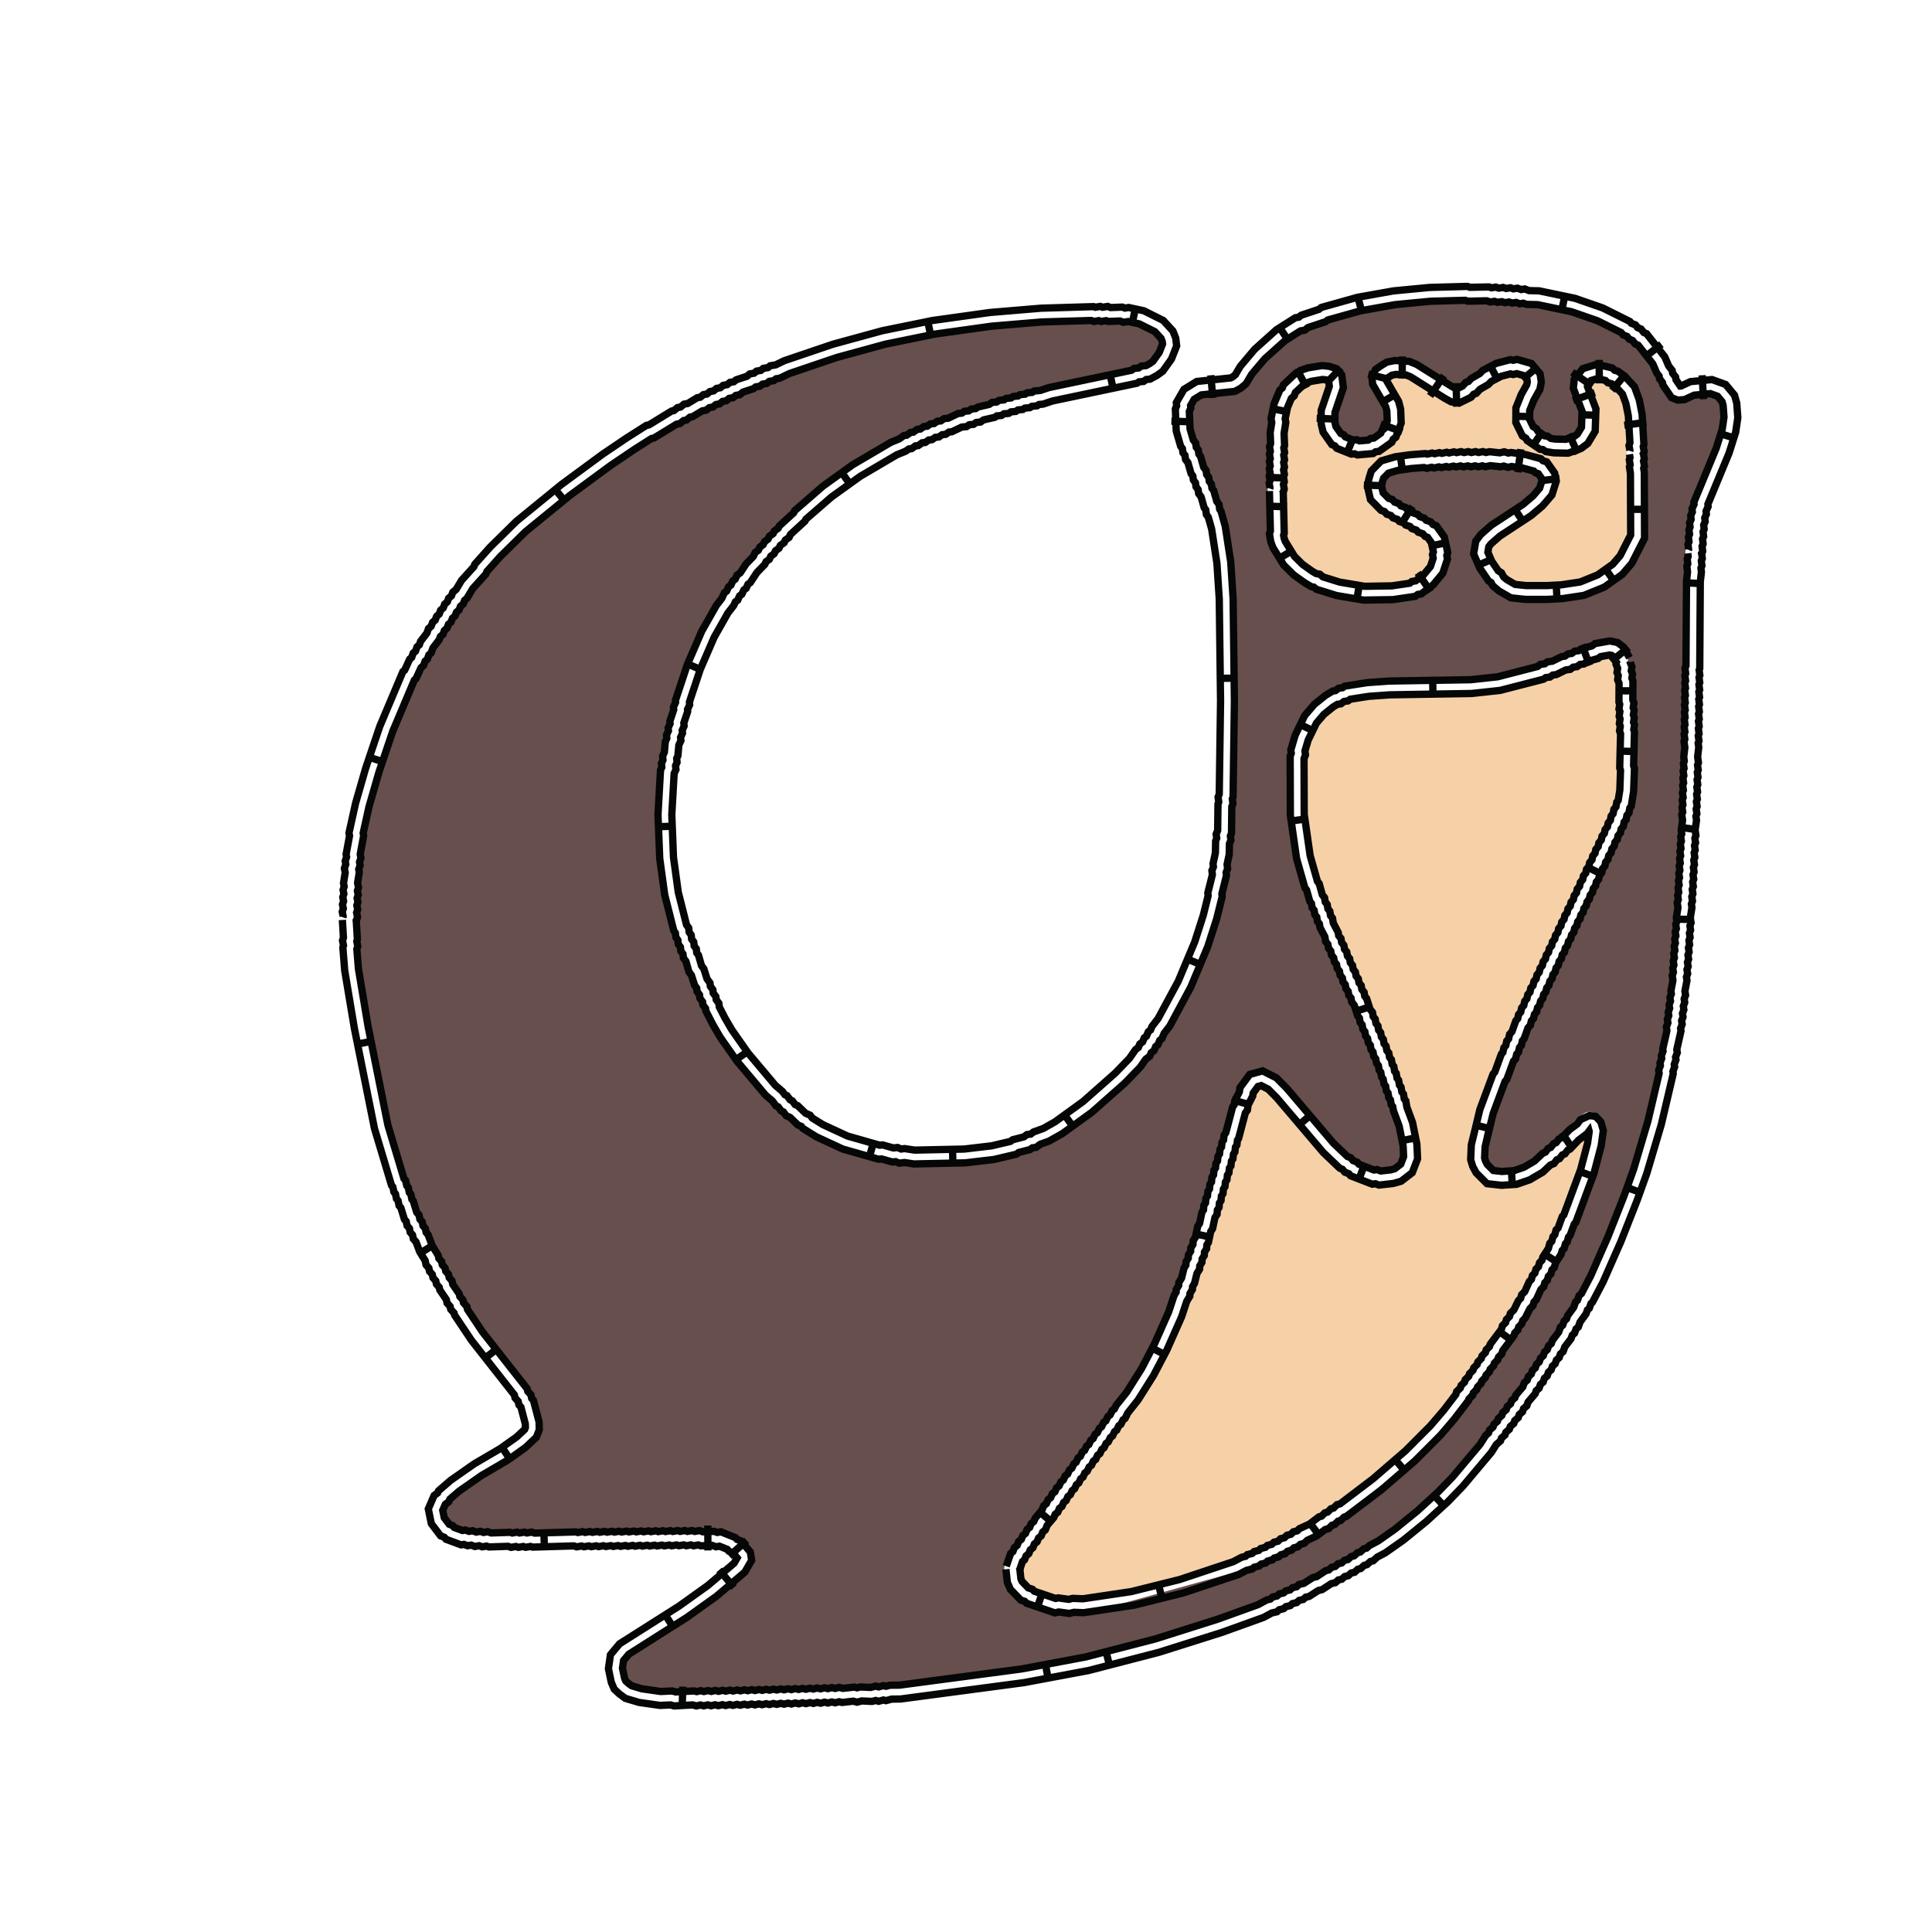 <?xml version="1.0" encoding="UTF-8" standalone="no"?>
<!-- Created with Inkscape (http://www.inkscape.org/) -->

<svg
   width="70mm"
   height="70mm"
   viewBox="0 0 70 70"
   version="1.1"
   id="svg1"
   xml:space="preserve"
   inkscape:export-filename="Otter.png"
   inkscape:export-xdpi="500"
   inkscape:export-ydpi="500"
   inkscape:version="1.3.2 (091e20e, 2023-11-25)"
   sodipodi:docname="Otter.svg"
   xmlns:inkscape="http://www.inkscape.org/namespaces/inkscape"
   xmlns:sodipodi="http://sodipodi.sourceforge.net/DTD/sodipodi-0.dtd"
   xmlns="http://www.w3.org/2000/svg"
   xmlns:svg="http://www.w3.org/2000/svg"
   xmlns:inkstitch="http://inkstitch.org/namespace"><sodipodi:namedview
     id="namedview1"
     pagecolor="#ffffff"
     bordercolor="#000000"
     borderopacity="0.25"
     inkscape:showpageshadow="2"
     inkscape:pageopacity="0.0"
     inkscape:pagecheckerboard="0"
     inkscape:deskcolor="#d1d1d1"
     inkscape:document-units="mm"
     inkscape:zoom="2.8284271"
     inkscape:cx="105.00536"
     inkscape:cy="156.9777"
     inkscape:window-width="1920"
     inkscape:window-height="955"
     inkscape:window-x="0"
     inkscape:window-y="25"
     inkscape:window-maximized="0"
     inkscape:current-layer="layer2" /><defs
     id="defs1" /><g
     inkscape:groupmode="layer"
     id="layer2"
     inkscape:label="Layer 1"><g
       id="g176"><g
         id="g607"
         style="display:inline;fill:#f6d1a8"><path
           style="fill:#f6d1a8;fill-rule:evenodd"
           d="m 48.666,21.087 c -1.08,-0.239 -1.708,-0.653 -2.089,-1.377 l -0.12,-0.229 9.42e-4,-2.057 c 0.001,-2.214 0.034,-2.601 0.252,-2.972 0.221,-0.376 0.476,-0.574 0.859,-0.668 0.549,-0.136 0.63,0.005 0.353,0.617 -0.353,0.78 -0.13,1.54 0.555,1.887 0.817,0.414 1.772,0.116 2.126,-0.664 0.205,-0.45 0.078,-1.149 -0.296,-1.64 l -0.18,-0.236 0.12,-0.097 c 0.097,-0.079 0.181,-0.094 0.431,-0.078 0.293,0.019 0.349,0.045 0.976,0.462 0.723,0.481 0.849,0.544 1.093,0.544 0.196,-2.3e-4 0.391,-0.115 0.833,-0.49 0.455,-0.386 0.815,-0.548 1.218,-0.55 0.173,-7.87e-4 0.34,0.024 0.371,0.055 0.112,0.112 0.067,0.351 -0.12,0.632 -0.301,0.454 -0.333,0.992 -0.081,1.398 0.303,0.491 0.869,0.784 1.51,0.782 0.473,-0.001 0.72,-0.1 0.983,-0.391 0.251,-0.278 0.315,-0.5 0.288,-1.002 -0.017,-0.331 -0.05,-0.466 -0.158,-0.66 -0.163,-0.292 -0.177,-0.511 -0.038,-0.585 0.388,-0.208 1.079,0.219 1.25,0.773 0.088,0.283 0.166,2.065 0.172,3.913 l 0.003,0.903 -0.206,0.41 c -0.12,0.239 -0.302,0.503 -0.437,0.635 -0.256,0.249 -0.795,0.529 -1.262,0.657 -0.33,0.09 -1.859,0.164 -2.172,0.106 -0.378,-0.071 -1.054,-0.866 -1.054,-1.24 0,-0.235 0.235,-0.452 0.89,-0.823 0.9,-0.509 1.485,-1.099 1.536,-1.549 0.087,-0.772 -0.369,-1.087 -1.737,-1.202 -0.709,-0.059 -3.086,0.011 -3.824,0.114 -0.832,0.116 -1.102,0.324 -1.237,0.953 -0.13,0.606 0.13,0.913 1.275,1.51 0.425,0.221 0.824,0.451 0.888,0.509 0.167,0.155 0.26,0.606 0.177,0.859 -0.086,0.261 -0.431,0.627 -0.711,0.753 -0.339,0.153 -1.817,0.176 -2.438,0.039 z"
           id="path609"
           inkstitch:angle="90"
           inkstitch:ties="3"
           inkstitch:lock_start="simple"
           inkstitch:lock_end="simple" /><path
           style="fill:#f6d1a8;fill-rule:evenodd"
           d="m 38.212,57.809 c -0.631,-0.092 -1.171,-0.403 -1.282,-0.74 -0.094,-0.284 0.01,-0.541 0.48,-1.192 1.631,-2.26 3.261,-4.509 3.531,-4.873 0.656,-0.884 1.331,-2.145 1.854,-3.467 0.387,-0.976 0.964,-2.664 1.198,-3.503 0.527,-1.89 1.137,-4.001 1.207,-4.178 0.129,-0.328 0.31,-0.587 0.41,-0.587 0.161,0 0.49,0.334 1.196,1.213 1.509,1.879 2.284,2.438 3.312,2.384 0.521,-0.027 0.815,-0.181 1.024,-0.537 0.127,-0.216 0.141,-0.285 0.137,-0.697 -0.004,-0.551 -0.059,-0.761 -0.585,-2.257 -0.596,-1.695 -0.764,-2.134 -1.139,-2.975 -1.703,-3.822 -2.164,-5.117 -2.318,-6.502 -0.099,-0.892 -0.087,-2.47 0.021,-2.87 0.269,-0.996 0.825,-1.542 1.788,-1.756 0.265,-0.059 0.884,-0.091 2.438,-0.126 1.146,-0.026 2.254,-0.07 2.464,-0.099 0.873,-0.12 2.148,-0.51 3.2,-0.98 0.555,-0.248 0.739,-0.307 0.964,-0.311 l 0.279,-0.004 0.067,0.203 c 0.129,0.389 0.214,4.007 0.111,4.72 -0.062,0.426 -0.247,0.86 -1.37,3.206 -0.468,0.978 -0.913,1.927 -0.989,2.108 -0.076,0.181 -0.419,0.913 -0.762,1.625 -0.784,1.626 -1.579,3.492 -1.937,4.543 -0.312,0.917 -0.408,1.742 -0.243,2.089 0.1,0.212 0.479,0.567 0.65,0.61 0.07,0.018 0.353,0.024 0.629,0.014 0.453,-0.016 0.533,-0.034 0.826,-0.188 0.441,-0.231 0.807,-0.521 1.497,-1.185 0.558,-0.537 0.584,-0.555 0.584,-0.409 0,0.182 -0.208,1.001 -0.39,1.535 -0.288,0.846 -1.082,2.654 -1.358,3.092 -0.076,0.12 -0.31,0.529 -0.52,0.908 -0.558,1.007 -2.187,3.405 -3.011,4.432 -1.474,1.838 -4.296,3.964 -6.706,5.055 -1.949,0.882 -4.276,1.518 -6.227,1.702 -0.613,0.058 -0.64,0.058 -1.031,8.66e-4 z"
           id="path608"
           inkstitch:angle="90"
           inkstitch:ties="3"
           inkstitch:lock_start="simple"
           inkstitch:lock_end="simple" /></g><g
         id="g2410"
         style="display:inline;fill:#664f4c"><path
           style="display:inline;fill:#664f4c;fill-rule:evenodd"
           d="m 23.389,61.143 c -0.43,-0.083 -0.683,-0.195 -0.776,-0.344 -0.038,-0.06 -0.08,-0.238 -0.094,-0.394 -0.032,-0.365 0.04,-0.46 0.633,-0.831 1.622,-1.017 2.06,-1.301 2.424,-1.575 1.565,-1.178 1.804,-1.496 1.479,-1.974 -0.137,-0.202 -0.503,-0.453 -0.816,-0.559 -0.245,-0.083 -1.854,-0.09 -6.071,-0.027 -3.048,0.046 -3.44,0.024 -3.83,-0.217 -0.175,-0.108 -0.336,-0.371 -0.336,-0.55 0,-0.157 0.206,-0.421 0.535,-0.687 0.295,-0.238 1.323,-0.894 1.968,-1.256 0.174,-0.098 0.458,-0.317 0.63,-0.486 0.27,-0.266 0.318,-0.341 0.35,-0.552 0.047,-0.312 -0.035,-0.678 -0.252,-1.126 -0.175,-0.361 -0.215,-0.416 -0.949,-1.298 -0.502,-0.604 -1.132,-1.489 -1.533,-2.153 -0.498,-0.826 -1.298,-2.369 -1.63,-3.147 -0.39,-0.912 -0.891,-2.424 -1.127,-3.404 -0.163,-0.673 -0.804,-3.988 -0.965,-4.983 -0.225,-1.395 -0.179,-3.741 0.106,-5.431 0.193,-1.146 0.952,-3.573 1.468,-4.699 0.16,-0.349 0.322,-0.719 0.359,-0.821 0.098,-0.27 1.551,-2.542 2.057,-3.217 0.574,-0.765 1.392,-1.676 1.96,-2.181 0.546,-0.485 2.503,-1.987 3.297,-2.531 1.719,-1.177 3.356,-2.033 5.552,-2.905 2.811,-1.116 5.494,-1.768 8.367,-2.033 1.847,-0.171 3.879,-0.227 4.636,-0.129 0.626,0.081 1.232,0.464 1.231,0.776 -6.47e-4,0.153 -0.278,0.626 -0.422,0.721 -0.235,0.154 -0.752,0.292 -2.092,0.56 -3.928,0.784 -6.638,1.762 -8.748,3.157 -1.735,1.147 -3.45,2.904 -4.753,4.87 -0.645,0.973 -1.018,1.783 -1.473,3.2 -0.932,2.9 -1.022,5.864 -0.26,8.534 0.169,0.592 0.969,2.584 1.326,3.302 0.509,1.024 1.2,1.963 2.198,2.99 0.691,0.711 1.252,1.146 1.924,1.494 0.574,0.297 0.92,0.42 1.747,0.622 0.887,0.217 1.521,0.271 2.732,0.236 1.88,-0.055 3.201,-0.432 4.466,-1.274 0.916,-0.61 2.337,-1.919 2.908,-2.677 1.254,-1.667 2.318,-4.112 2.678,-6.155 0.248,-1.404 0.306,-2.377 0.343,-5.701 0.032,-2.899 -0.026,-5.194 -0.159,-6.325 -0.108,-0.912 -0.257,-1.406 -0.902,-2.996 -0.521,-1.285 -0.566,-1.433 -0.569,-1.889 -0.005,-0.673 0.224,-0.846 1.193,-0.902 0.698,-0.04 0.703,-0.043 1.05,-0.581 0.248,-0.385 0.801,-0.962 1.237,-1.29 0.339,-0.255 0.746,-0.445 1.552,-0.723 1.5,-0.517 2.876,-0.712 5.019,-0.711 2.626,0.001 4.365,0.373 5.677,1.214 0.669,0.429 0.981,0.812 1.338,1.643 0.211,0.492 0.443,0.75 0.676,0.749 0.076,-2.73e-4 0.26,-0.057 0.41,-0.127 0.34,-0.158 0.724,-0.169 0.958,-0.027 0.439,0.268 0.322,1.213 -0.317,2.575 -0.731,1.556 -0.76,1.806 -0.81,6.901 -0.047,4.84 -0.115,6.541 -0.46,11.506 -0.075,1.077 -0.241,2.267 -0.482,3.44 -0.191,0.932 -0.712,2.883 -0.986,3.698 -0.342,1.015 -1.16,3.02 -1.531,3.753 -0.569,1.124 -2.163,3.658 -3.003,4.771 -0.689,0.914 -1.501,1.926 -1.964,2.448 -1.291,1.456 -3.012,2.685 -5.443,3.884 -1.376,0.679 -1.759,0.837 -3.226,1.325 -3.6,1.2 -5.429,1.607 -9.227,2.056 -0.835,0.099 -1.735,0.216 -2,0.261 -0.533,0.091 -0.569,0.092 -3.505,0.167 -3.967,0.101 -5.379,0.109 -5.77,0.033 z m 21.442,-4.202 c 0.722,-0.284 2.083,-0.963 2.794,-1.393 1.573,-0.951 3.573,-2.583 4.581,-3.737 0.688,-0.788 2.472,-3.302 3.104,-4.375 0.94,-1.595 1.414,-2.535 1.928,-3.825 0.834,-2.093 0.961,-3.327 0.341,-3.327 -0.152,0 -0.253,0.076 -0.822,0.618 -0.855,0.814 -1.246,1.133 -1.61,1.315 -0.26,0.13 -0.357,0.15 -0.72,0.15 h -0.42 l -0.156,-0.189 c -0.175,-0.212 -0.192,-0.367 -0.103,-0.928 0.123,-0.771 1.029,-3.052 2.09,-5.258 0.309,-0.643 0.705,-1.488 0.88,-1.88 0.175,-0.391 0.631,-1.362 1.013,-2.157 0.758,-1.577 1.201,-2.556 1.299,-2.872 0.152,-0.489 0.097,-4.628 -0.069,-5.251 -0.086,-0.323 -0.296,-0.555 -0.553,-0.613 -0.294,-0.066 -0.665,0.025 -1.35,0.33 -0.826,0.369 -1.948,0.74 -2.742,0.907 -0.567,0.119 -0.731,0.131 -1.829,0.133 -1.608,0.003 -3.045,0.074 -3.542,0.177 -1.125,0.232 -1.869,0.963 -2.196,2.158 -0.074,0.271 -0.09,0.529 -0.088,1.448 0.006,2.534 0.175,3.108 2.461,8.331 0.257,0.587 0.577,1.387 0.712,1.778 0.135,0.391 0.37,1.066 0.523,1.499 0.467,1.325 0.543,1.89 0.288,2.161 -0.271,0.288 -0.85,0.296 -1.412,0.019 -0.448,-0.22 -1.115,-0.869 -1.902,-1.85 -1.028,-1.281 -1.333,-1.549 -1.762,-1.549 -0.426,0 -0.756,0.495 -1.07,1.6 -0.087,0.307 -0.293,1.027 -0.457,1.6 -0.164,0.573 -0.392,1.378 -0.506,1.788 -0.454,1.637 -1.265,3.841 -1.82,4.946 -0.516,1.027 -0.769,1.423 -1.966,3.074 -0.637,0.878 -1.597,2.202 -2.134,2.942 -0.537,0.74 -1.026,1.443 -1.086,1.562 -0.242,0.479 -0.169,1.048 0.181,1.409 0.236,0.242 0.838,0.526 1.31,0.616 0.469,0.09 1.242,0.053 2.313,-0.11 z M 50.872,21.633 c 0.165,-0.028 0.402,-0.098 0.527,-0.157 0.293,-0.138 0.677,-0.524 0.83,-0.835 0.238,-0.483 0.107,-1.3 -0.258,-1.608 -0.075,-0.063 -0.463,-0.285 -0.862,-0.492 -0.888,-0.462 -1.141,-0.667 -1.131,-0.922 0.017,-0.45 0.169,-0.562 0.88,-0.649 0.812,-0.099 2.878,-0.162 3.576,-0.108 1.007,0.077 1.346,0.212 1.346,0.535 0,0.337 -0.449,0.762 -1.372,1.298 -0.81,0.47 -1.186,0.94 -1.085,1.357 0.117,0.486 0.722,1.269 1.163,1.506 0.19,0.102 0.274,0.109 1.27,0.108 1.233,-0.002 1.441,-0.041 2.207,-0.413 0.638,-0.31 0.966,-0.635 1.295,-1.288 l 0.244,-0.483 -0.031,-2.184 c -0.033,-2.334 -0.072,-2.761 -0.294,-3.205 -0.244,-0.489 -0.865,-0.885 -1.387,-0.884 -0.739,4.56e-4 -1.062,0.623 -0.687,1.321 0.119,0.222 0.15,0.342 0.15,0.584 -8.83e-4,0.365 -0.069,0.516 -0.305,0.676 -0.153,0.104 -0.225,0.118 -0.538,0.103 -0.294,-0.014 -0.406,-0.046 -0.609,-0.171 -0.541,-0.335 -0.619,-0.724 -0.263,-1.314 0.173,-0.287 0.215,-0.403 0.212,-0.587 -0.008,-0.461 -0.27,-0.73 -0.774,-0.793 -0.503,-0.063 -1.017,0.118 -1.576,0.555 -0.567,0.443 -0.635,0.491 -0.699,0.491 -0.036,0 -0.29,-0.153 -0.564,-0.341 -0.819,-0.559 -1.078,-0.675 -1.502,-0.675 -0.433,0 -0.76,0.135 -0.906,0.375 -0.153,0.25 -0.124,0.437 0.124,0.8 0.121,0.178 0.25,0.412 0.285,0.52 0.086,0.262 0.044,0.643 -0.092,0.834 -0.248,0.349 -0.873,0.473 -1.312,0.26 -0.475,-0.23 -0.585,-0.655 -0.326,-1.262 0.196,-0.46 0.237,-0.702 0.159,-0.938 -0.071,-0.214 -0.261,-0.364 -0.525,-0.414 -0.28,-0.053 -0.808,0.065 -1.111,0.248 -0.329,0.199 -0.722,0.701 -0.83,1.062 -0.132,0.442 -0.186,1.503 -0.169,3.319 l 0.016,1.725 0.168,0.34 c 0.297,0.604 0.876,1.126 1.547,1.397 0.912,0.368 2.146,0.487 3.209,0.309 z"
           id="path1996"
           sodipodi:nodetypes="ssssssssssssssssssssssssssssssssssssssssssssssscsssscsssssssssssssssssssscsssssssscsssssssssscsssssssssssssssssssccscsssssssssscsscssssssssscsssssssscssssssscssss"
           inkstitch:ties="3" /></g><g
         id="g605"
         style="display:inline;stroke-width:0.5;stroke-dasharray:none"><g
           id="g2416"><path
             id="path1"
             style="fill:none;stroke:#050606;stroke-width:1px"
             transform="scale(0.265, 0.265)"
             d="m 46.811,125.778 0.146,2.433 -0.129,0.381 0.138,0.681 -0.089,0.259 0.254,3.17 1.319,7.887 2.75,13.707 2.331,7.776 0.184,0.216 0.141,0.686 0.213,0.249 0.14,0.686 0.214,0.249 0.139,0.687 0.246,0.286 0.485,1.584 0.249,0.281 0.117,0.586 0.318,0.357 0.11,0.546 0.317,0.357 0.111,0.546 0.367,0.416 0.507,1.348 0.743,1.204 0.119,0.585 0.382,0.427 0.093,0.452 0.381,0.428 0.094,0.452 0.38,0.428 0.096,0.451 0.378,0.429 0.078,0.365 0.893,1.31 0.097,0.469 0.422,0.469 0.08,0.394 0.467,0.517 0.055,0.26 2.308,3.454 5.877,7.477 0.086,0.399 0.43,0.479 0.098,0.471 0.278,0.315 0.6,2.294 0.013,0.483 -0.109,0.282 -1.083,1.012 -2.228,1.588 -3.586,2.101 -3.23,2.261 -1.641,1.421 -0.128,0.291 -0.478,0.356 -0.794,1.826 0.414,2.021 1.27,1.666 0.503,0.193 0.224,0.271 2.077,0.767 0.384,-0.066 0.503,0.187 0.491,-0.088 0.503,0.191 0.579,-0.108 0.42,0.156 0.589,-0.107 0.334,0.121 2.615,-0.087 0.403,0.143 0.669,-0.12 0.33,0.116 0.669,-0.119 0.33,0.115 0.669,-0.118 0.263,0.091 5.66,-0.165 0.384,0.131 0.682,-0.12 0.316,0.109 0.682,-0.12 0.317,0.109 0.682,-0.12 0.317,0.109 0.682,-0.121 0.317,0.109 0.681,-0.121 0.317,0.11 0.681,-0.121 0.317,0.11 0.681,-0.122 0.317,0.11 0.681,-0.122 0.319,0.111 0.68,-0.122 0.32,0.112 0.678,-0.122 0.32,0.112 0.678,-0.122 0.321,0.112 0.678,-0.122 0.321,0.112 0.678,-0.122 0.321,0.112 0.678,-0.122 0.321,0.112 0.657,-0.119 0.34,0.121 0.65,-0.119 0.35,0.126 0.647,-0.12 0.333,0.121 1.549,-0.063 0.544,0.197 0.467,-0.082 1.07,0.429 0.223,0.261 0.512,0.189 0.615,0.723 -0.424,0.727 -3.562,3.031 -3.939,2.819 -8.148,5.166 -1.246,1.496 -0.278,1.909 0.394,1.867 0.401,0.935 0.712,0.657 0.805,0.594 1.852,0.553 2.887,0.413 1.448,-0.066 0.487,0.139 2.526,-0.142 0.511,0.142 0.566,-0.133 0.434,0.121 0.562,-0.134 0.438,0.122 0.558,-0.135 0.441,0.123 0.568,-0.14 0.432,0.12 0.568,-0.141 0.432,0.119 0.564,-0.141 0.435,0.119 0.561,-0.141 0.439,0.119 0.557,-0.141 0.443,0.12 0.553,-0.142 0.442,0.118 0.554,-0.143 0.445,0.119 0.551,-0.144 0.449,0.119 0.547,-0.144 0.453,0.12 0.543,-0.145 0.456,0.12 0.54,-0.145 0.46,0.12 0.536,-0.145 0.464,0.121 0.54,-0.148 0.457,0.119 0.541,-0.148 0.456,0.119 0.543,-0.147 0.454,0.119 0.544,-0.147 0.453,0.119 0.545,-0.147 0.38,0.1 1.546,-0.175 0.52,0.137 0.65,-0.173 1.413,0.069 0.482,-0.131 0.412,0.114 0.651,-0.18 0.345,0.093 0.783,-0.213 1.219,-0.015 16.866,-2.239 8.84,-1.655 9.657,-2.501 8.566,-2.709 5.704,-2.053 1.114,-0.602 0.713,-0.166 0.31,-0.281 0.595,-0.138 0.311,-0.282 0.594,-0.137 0.312,-0.283 0.567,-0.131 0.333,-0.303 0.562,-0.127 0.341,-0.313 0.471,-0.105 1.265,-0.812 0.507,-0.115 1.261,-0.826 0.554,-0.126 0.402,-0.368 0.476,-0.107 0.403,-0.369 0.475,-0.106 0.404,-0.37 0.464,-0.102 0.458,-0.421 0.38,-0.087 0.485,-0.443 0.363,-0.085 0.487,-0.442 0.361,-0.086 0.579,-0.52 1.091,-0.573 2.477,-1.742 3.107,-2.525 2.951,-2.696 2.083,-2.157 3.882,-4.615 0.685,-1.079 0.565,-0.498 0.127,-0.374 0.479,-0.419 0.126,-0.376 0.479,-0.417 0.126,-0.378 0.48,-0.415 0.125,-0.381 0.48,-0.413 0.136,-0.416 0.452,-0.39 0.14,-0.426 0.442,-0.383 0.167,-0.498 0.986,-1.167 0.133,-0.399 0.407,-0.352 0.166,-0.503 0.382,-0.33 0.169,-0.507 0.378,-0.327 0.17,-0.508 0.377,-0.327 0.172,-0.509 0.375,-0.326 0.173,-0.509 0.373,-0.325 0.175,-0.51 0.372,-0.324 0.216,-0.628 0.857,-1.125 0.169,-0.48 0.316,-0.28 0.202,-0.574 0.316,-0.279 0.238,-0.676 0.818,-1.12 0.185,-0.53 0.258,-0.228 0.226,-0.645 0.203,-0.179 1.454,-2.771 2.419,-5.49 2.21,-5.602 1.342,-3.733 1.985,-6.693 1.637,-6.966 -0.048,-0.282 0.239,-0.634 -0.058,-0.347 0.238,-0.633 -0.057,-0.349 0.237,-0.632 -0.066,-0.416 0.574,-2.54 -0.056,-0.347 0.218,-0.574 -0.08,-0.474 0.196,-0.516 -0.079,-0.477 0.194,-0.514 -0.077,-0.478 0.193,-0.512 -0.076,-0.479 0.192,-0.511 -0.088,-0.564 0.28,-1.458 -0.075,-0.469 0.168,-0.442 -0.093,-0.574 0.16,-0.421 -0.093,-0.576 0.159,-0.419 -0.092,-0.577 0.159,-0.418 -0.092,-0.579 0.159,-0.417 -0.091,-0.58 0.158,-0.415 -0.091,-0.582 0.158,-0.414 -0.09,-0.583 0.157,-0.412 -0.106,-0.685 0.223,-1.406 -0.074,-0.487 0.15,-0.394 -0.092,-0.603 0.151,-0.392 -0.093,-0.61 0.15,-0.386 -0.095,-0.621 0.146,-0.376 -0.095,-0.622 0.145,-0.374 -0.094,-0.623 0.145,-0.373 -0.094,-0.625 0.145,-0.371 -0.094,-0.626 0.144,-0.37 -0.093,-0.628 0.144,-0.368 -0.093,-0.629 0.144,-0.367 -0.109,-0.746 0.187,-1.347 -0.08,-0.545 0.133,-0.337 -0.099,-0.67 0.129,-0.327 -0.098,-0.672 0.128,-0.325 -0.097,-0.673 0.128,-0.324 -0.097,-0.675 0.127,-0.322 -0.096,-0.676 0.127,-0.321 -0.096,-0.678 0.126,-0.319 -0.095,-0.679 0.126,-0.318 -0.112,-0.808 0.152,-1.304 -0.08,-0.579 0.113,-0.284 -0.098,-0.717 0.111,-0.281 -0.098,-0.718 0.111,-0.279 -0.098,-0.719 0.111,-0.278 -0.098,-0.721 0.11,-0.276 -0.097,-0.722 0.11,-0.275 -0.097,-0.724 0.11,-0.273 -0.097,-0.725 0.11,-0.272 -0.096,-0.727 0.109,-0.27 -0.096,-0.728 0.109,-0.27 -0.096,-0.729 0.084,-0.207 0.075,-11.852 0.155,-1.334 -0.065,-0.546 0.132,-0.313 -0.082,-0.683 0.133,-0.312 -0.113,-0.938 m -183.937,50.23 0.168,2.801 -0.084,0.249 0.139,0.687 -0.128,0.372 0.216,2.696 1.301,7.777 2.726,13.591 2.192,7.312 0.241,0.284 0.14,0.684 0.214,0.25 0.139,0.684 0.215,0.25 0.139,0.684 0.183,0.212 0.481,1.572 0.315,0.356 0.116,0.582 0.316,0.355 0.111,0.549 0.315,0.355 0.112,0.548 0.263,0.298 0.564,1.501 0.824,1.334 0.084,0.413 0.38,0.425 0.094,0.455 0.379,0.426 0.095,0.454 0.378,0.426 0.096,0.453 0.377,0.427 0.104,0.486 0.897,1.316 0.07,0.338 0.424,0.472 0.08,0.392 0.461,0.511 0.085,0.402 2.066,3.091 6.102,7.762 0.072,0.335 0.434,0.484 0.1,0.48 0.245,0.278 0.768,2.939 0.029,1.078 -0.401,1.039 -1.491,1.394 -2.398,1.71 -3.593,2.105 -3.088,2.161 -1.246,1.079 -0.157,0.357 -0.473,0.353 -0.355,0.818 0.208,1.013 0.683,0.896 0.466,0.178 0.217,0.262 1.125,0.415 0.386,-0.066 0.496,0.184 0.498,-0.089 0.496,0.188 0.572,-0.107 0.425,0.158 0.58,-0.105 0.471,0.17 2.61,-0.086 0.268,0.095 0.667,-0.12 0.331,0.117 0.667,-0.119 0.331,0.116 0.666,-0.118 0.399,0.138 5.656,-0.165 0.248,0.085 0.683,-0.12 0.316,0.108 0.683,-0.12 0.316,0.109 0.682,-0.121 0.316,0.109 0.682,-0.121 0.316,0.109 0.682,-0.121 0.316,0.11 0.682,-0.121 0.317,0.11 0.682,-0.122 0.317,0.11 0.682,-0.122 0.318,0.111 0.68,-0.122 0.32,0.112 0.678,-0.122 0.32,0.112 0.678,-0.122 0.32,0.112 0.678,-0.122 0.321,0.112 0.678,-0.122 0.321,0.112 0.677,-0.122 0.321,0.112 0.661,-0.119 0.338,0.12 0.655,-0.12 0.348,0.125 0.651,-0.121 0.466,0.17 1.547,-0.063 0.42,0.152 0.502,-0.088 2,0.802 0.206,0.241 0.514,0.19 1.3,1.527 0.182,1.143 -0.939,1.611 -3.868,3.292 -4.047,2.895 -7.943,5.036 -0.715,0.859 -0.153,1.049 0.286,1.355 0.169,0.393 0.34,0.314 0.456,0.337 1.401,0.419 2.571,0.368 1.578,-0.072 0.478,0.136 2.52,-0.142 0.345,0.096 0.567,-0.133 0.43,0.12 0.563,-0.134 0.434,0.121 0.559,-0.136 0.438,0.122 0.567,-0.14 0.43,0.12 0.566,-0.141 0.43,0.119 0.562,-0.141 0.434,0.119 0.559,-0.141 0.437,0.119 0.555,-0.141 0.441,0.119 0.551,-0.141 0.44,0.118 0.553,-0.143 0.443,0.118 0.55,-0.143 0.446,0.118 0.546,-0.144 0.45,0.119 0.542,-0.144 0.454,0.119 0.539,-0.145 0.457,0.12 0.535,-0.145 0.461,0.12 0.54,-0.148 0.458,0.12 0.542,-0.148 0.457,0.12 0.543,-0.148 0.455,0.119 0.544,-0.147 0.454,0.119 0.546,-0.147 0.525,0.138 1.547,-0.175 0.378,0.1 0.45,-0.12 1.408,0.069 0.692,-0.189 0.408,0.113 0.645,-0.178 0.349,0.094 0.521,-0.142 1.346,-0.016 16.704,-2.217 8.727,-1.633 9.546,-2.472 8.483,-2.683 5.536,-1.992 1.213,-0.655 0.481,-0.112 0.31,-0.282 0.596,-0.138 0.311,-0.282 0.595,-0.138 0.313,-0.283 0.564,-0.13 0.336,-0.306 0.557,-0.126 0.344,-0.316 0.639,-0.142 1.261,-0.81 0.499,-0.113 1.261,-0.826 0.398,-0.09 0.403,-0.369 0.475,-0.107 0.404,-0.37 0.474,-0.105 0.405,-0.371 0.463,-0.102 0.453,-0.416 0.383,-0.087 0.481,-0.44 0.367,-0.086 0.484,-0.438 0.365,-0.087 0.397,-0.357 1.191,-0.626 2.323,-1.633 3.013,-2.449 2.867,-2.619 1.997,-2.068 3.759,-4.468 0.761,-1.2 0.389,-0.343 0.128,-0.377 0.477,-0.418 0.127,-0.379 0.477,-0.415 0.127,-0.381 0.478,-0.413 0.126,-0.384 0.478,-0.411 0.135,-0.415 0.455,-0.392 0.14,-0.423 0.446,-0.386 0.118,-0.351 0.986,-1.167 0.183,-0.547 0.405,-0.35 0.166,-0.502 0.383,-0.331 0.169,-0.506 0.38,-0.329 0.17,-0.507 0.378,-0.328 0.171,-0.508 0.377,-0.327 0.173,-0.508 0.375,-0.326 0.174,-0.509 0.374,-0.326 0.151,-0.438 0.86,-1.129 0.232,-0.661 0.317,-0.28 0.202,-0.575 0.316,-0.279 0.167,-0.475 0.818,-1.119 0.256,-0.731 0.259,-0.228 0.227,-0.646 0.312,-0.275 1.262,-2.404 2.378,-5.396 2.185,-5.54 1.314,-3.656 1.954,-6.589 1.537,-6.541 -0.07,-0.409 0.24,-0.638 -0.058,-0.346 0.24,-0.636 -0.057,-0.348 0.238,-0.635 -0.045,-0.282 0.574,-2.539 -0.078,-0.486 0.216,-0.568 -0.079,-0.473 0.197,-0.519 -0.078,-0.476 0.195,-0.516 -0.077,-0.477 0.194,-0.515 -0.076,-0.479 0.193,-0.513 -0.062,-0.397 0.279,-1.454 -0.103,-0.639 0.167,-0.44 -0.093,-0.575 0.16,-0.422 -0.093,-0.576 0.16,-0.42 -0.092,-0.578 0.16,-0.419 -0.092,-0.579 0.159,-0.418 -0.091,-0.58 0.159,-0.416 -0.091,-0.582 0.158,-0.415 -0.09,-0.583 0.158,-0.413 -0.074,-0.484 0.224,-1.408 -0.104,-0.689 0.15,-0.393 -0.092,-0.606 0.151,-0.391 -0.094,-0.612 0.15,-0.386 -0.095,-0.621 0.146,-0.377 -0.095,-0.623 0.146,-0.375 -0.094,-0.624 0.145,-0.373 -0.094,-0.625 0.145,-0.372 -0.094,-0.627 0.145,-0.371 -0.093,-0.628 0.144,-0.369 -0.093,-0.63 0.144,-0.368 -0.076,-0.516 0.187,-1.346 -0.114,-0.777 0.133,-0.337 -0.099,-0.671 0.129,-0.328 -0.098,-0.672 0.129,-0.326 -0.097,-0.674 0.128,-0.325 -0.097,-0.675 0.128,-0.323 -0.096,-0.677 0.127,-0.322 -0.096,-0.678 0.127,-0.32 -0.095,-0.679 0.126,-0.319 -0.077,-0.554 0.152,-1.305 -0.115,-0.833 0.113,-0.285 -0.099,-0.717 0.112,-0.281 -0.098,-0.719 0.111,-0.28 -0.098,-0.72 0.111,-0.278 -0.098,-0.722 0.111,-0.277 -0.098,-0.724 0.111,-0.275 -0.097,-0.725 0.11,-0.274 -0.097,-0.726 0.11,-0.273 -0.097,-0.728 0.11,-0.271 -0.096,-0.729 0.11,-0.271 -0.096,-0.729 0.135,-0.333 0.073,-11.593 0.141,-1.216 -0.098,-0.822 0.132,-0.313 -0.082,-0.687 0.133,-0.311 -0.052,-0.436 M 48.421,142.844 l 2.779,-0.558 m 5.884,29.274 2.412,-1.489 m 6.493,15.89 2.229,-1.752 m 0.158,13.287 1.576,2.356 m 4.487,12.099 -0.083,-2.833 m 16.352,11.272 1.518,2.394 m 51.153,7.127 -0.522,-2.786 m 8.957,1.001 -0.711,-2.744 m 46.598,-19.165 -1.912,-2.093 m 28.892,-40.953 -2.667,-0.959 m 9.583,-36.496 -2.834,-0.049 m 3.488,-12.201 -2.808,-0.39 m 3.501,-33.26 -2.83,-0.159 M 93.261,233.518 l 0.103,-2.911 m 3.427,-18.622 -0.021,-3.408 m 3.583,8.471 -2.021,-2.408 m 3.771,-4.029 -2.396,2.154"
             inkstitch:satin_column="true"
             sodipodi:nodetypes="ccccccccccccccccccccccccccccccccccccccccccccccccccccccccccccccccccccccccccccccccccccccccccccccccccccccccccccccccccccccccccccccccccccccccccccccccccccccccccccccccccccccccccccccccccccccccccccccccccccccccccccccccccccccccccccccccccccccccccccccccccccccccccccccccccccccccccccccccccccccccccccccccccccccccccccccccccccccccccccccccccccccccccccccccccccccccccccccccccccccccccccccccccccccccccccccccccccccccccccccccccccccccccccccccccccccccccccccccccccccccccccccccccccccccccccccccccccccccccccccccccccccccccccccccccccccccccccccccccccccccccccccccccccccccccccccccccccccccccccccccccccccccccccccccccccccccccccccccccccccccccccccccccccccccccccccccccccccccccccccccccccccccccccccccccccccccccccccccccccccccccccccccccccccccccccccccccccccccccccccccccccccccccccccccccccccccccccccccccccccccccccccccccccccccccccccccccccccccccccccccc"
             inkstitch:ties="3"
             inkstitch:center_walk_underlay="True"
             inkstitch:center_walk_underlay_stitch_length_mm="1" /></g><path
           id="path2"
           style="fill:none;stroke:#050606;stroke-width:1px"
           transform="scale(0.265, 0.265)"
           d="m 232.564,75.921 0.235,-0.544 -0.083,-0.686 0.142,-0.326 -0.08,-0.671 0.149,-0.342 -0.076,-0.655 0.147,-0.341 -0.064,-0.571 0.206,-0.466 -0.057,-0.511 0.223,-0.502 -0.045,-0.423 0.279,-0.619 -0.031,-0.321 2.899,-6.999 0.902,-2.855 0.291,-1.987 -0.147,-1.992 -0.305,-1.083 -1.211,-1.458 -1.867,-0.674 -2.949,0.284 -1.29,0.597 -0.096,0.006 -0.587,-0.861 -0.059,-0.378 -0.405,-0.525 -0.054,-0.362 -0.485,-0.623 -0.531,-1.241 -2.484,-3.171 -0.384,-0.154 -0.384,-0.487 -0.455,-0.18 -0.303,-0.379 -0.558,-0.219 -0.198,-0.246 -3.722,-1.855 -3.773,-1.308 -4.911,-1.028 -1.386,-0.034 -0.586,-0.223 -0.499,0.081 -0.495,-0.188 -0.564,0.091 -0.396,-0.146 -0.602,0.096 -0.39,-0.143 -0.609,0.096 -0.391,-0.142 -0.608,0.095 -0.328,-0.118 -2.617,0.052 -0.337,-0.124 -5.168,0.14 -4.949,0.473 -4.935,0.881 -4.936,1.383 -0.317,0.257 -2.425,0.806 -0.322,0.263 -0.476,0.079 -2.58,1.638 -2.983,2.675 -1.962,2.324 -0.683,1.152 -0.322,0.271 -0.314,0.17 -4.643,0.486 -1.751,1.081 -1.041,1.811 0.049,0.439 -0.18,0.42 0.124,3.029 0.604,2.08 0.236,0.309 0.073,0.564 0.283,0.37 0.073,0.564 0.328,0.429 0.429,1.499 0.242,0.317 0.073,0.556 0.288,0.379 0.073,0.552 0.288,0.38 0.074,0.552 0.33,0.436 0.423,1.491 0.219,0.288 0.086,0.66 0.259,0.347 0.458,1.625 0.723,4.687 0.318,4.886 0.177,13.923 -0.179,12.759 -0.159,0.395 0.091,0.672 -0.105,0.259 -0.043,3.63 -0.207,0.496 0.077,0.569 -0.147,0.359 -0.032,1.629 -0.326,1.505 0.054,0.422 -0.208,0.509 0.069,0.544 -0.629,2.516 0.044,0.377 -0.663,2.662 -1.171,3.653 -2.254,5.37 -2.752,5.103 -0.832,1.076 -0.202,0.486 -0.302,0.238 -0.247,0.597 -0.303,0.237 -0.227,0.551 -0.393,0.301 -0.192,0.467 -0.384,0.291 -0.841,1.209 -1.973,2.035 -4.345,3.842 -3.849,2.788 -1.603,0.907 -1.344,0.484 -0.38,0.288 -0.514,0.068 -0.415,0.31 -1.547,0.398 -0.299,0.223 -2.581,0.607 -3.739,0.441 -6.769,0.144 -1.378,-0.209 -0.472,0.06 -0.496,-0.211 -0.553,0.066 -1.494,-0.418 -0.39,0.043 -4.399,-1.256 -3.391,-1.572 -1.428,-0.89 -0.292,-0.386 -0.627,-0.269 -1.067,-1.032 -0.365,-0.157 -0.378,-0.512 -0.302,-0.135 -0.415,-0.561 -0.295,-0.132 -0.337,-0.454 -0.977,-0.833 -3.742,-4.448 -2.185,-3.117 -0.953,-1.634 -0.782,-1.524 -0.054,-0.493 -0.367,-0.495 -0.044,-0.419 -0.367,-0.491 -0.045,-0.458 -0.344,-0.463 -0.046,-0.458 -0.403,-0.544 -0.437,-1.377 -0.326,-0.444 -0.408,-1.43 -0.243,-0.331 -0.056,-0.537 -0.294,-0.4 -0.055,-0.537 -0.294,-0.399 -0.057,-0.563 -0.277,-0.379 -0.061,-0.584 -0.3,-0.417 -1.127,-4.463 -0.655,-4.767 -0.231,-5.829 0.322,-5.634 0.246,-0.537 -0.056,-0.527 0.209,-0.462 -0.053,-0.526 0.169,-0.379 0.128,-1.442 0.281,-0.624 -0.044,-0.44 0.261,-0.577 -0.037,-0.396 0.259,-0.578 -0.037,-0.424 0.525,-1.564 -0.025,-0.277 0.295,-0.653 -0.034,-0.364 1.483,-4.461 1.898,-4.391 1.876,-3.312 0.806,-1.041 0.225,-0.497 0.309,-0.222 0.27,-0.594 0.308,-0.223 0.266,-0.582 0.318,-0.231 0.251,-0.55 0.32,-0.229 0.899,-1.372 1.082,-1.114 0.172,-0.371 0.448,-0.322 0.203,-0.436 0.447,-0.323 0.192,-0.412 0.474,-0.341 0.181,-0.388 0.517,-0.369 0.168,-0.359 0.516,-0.37 0.188,-0.401 1.978,-1.813 0.124,-0.263 3.52,-3.057 3.91,-2.811 5.006,-2.946 1.232,-0.503 0.428,-0.303 0.364,-0.035 0.543,-0.386 0.364,-0.034 0.542,-0.387 0.417,-0.038 0.489,-0.345 0.443,-0.043 0.453,-0.317 0.479,-0.046 0.453,-0.317 0.479,-0.046 0.453,-0.317 0.397,-0.038 1.349,-0.642 0.66,-0.061 0.371,-0.258 0.579,-0.054 0.371,-0.257 0.579,-0.055 0.424,-0.294 1.535,-0.353 0.282,-0.195 0.633,-0.058 0.326,-0.227 0.665,-0.059 0.298,-0.206 0.665,-0.061 0.298,-0.205 0.665,-0.062 0.27,-0.184 0.699,-0.065 0.267,-0.183 0.703,-0.064 0.266,-0.184 0.564,-0.051 1.293,-0.432 11.557,-2.427 0.264,-0.185 0.619,-0.057 0.372,-0.265 0.513,-0.046 0.937,-0.503 0.806,-0.58 1.186,-1.661 0.713,-1.806 -0.128,-1.058 -0.384,-0.981 -1.318,-1.436 -2.658,-1.328 -2.074,-0.446 -0.519,0.082 -0.341,-0.136 -1.611,0.063 -0.392,-0.158 -0.709,0.116 -0.292,-0.116 -0.708,0.115 -0.219,-0.086 -7.189,0.215 -6.979,0.585 -7.868,1.098 -6.86,1.398 -6.753,1.846 -6.657,2.257 -1.177,0.569 -0.736,0.12 -0.31,0.251 -0.627,0.1 -0.349,0.286 -0.576,0.094 -0.35,0.285 -0.574,0.095 -0.408,0.33 -1.45,0.473 -0.33,0.268 -0.529,0.087 -0.386,0.316 -0.53,0.085 -0.407,0.337 -0.501,0.081 -0.423,0.35 -0.48,0.079 -0.423,0.349 -0.48,0.08 -0.424,0.348 -0.41,0.07 -1.315,0.796 -0.503,0.085 -0.489,0.404 -0.393,0.067 -0.503,0.415 -0.307,0.054 -3.103,1.9 -0.33,0.057 -2.664,1.69 -3.339,2.256 -5.639,4.151 -6.16,5.027 -3.582,3.53 -2.096,2.343 -0.124,0.329 -1.689,1.871 -0.735,1.23 -0.46,0.393 -0.18,0.49 -0.387,0.333 -0.181,0.489 -0.365,0.317 -0.19,0.514 -0.357,0.309 -0.193,0.525 -0.358,0.309 -0.192,0.525 -0.359,0.308 -0.191,0.526 -0.36,0.308 -0.229,0.636 -0.86,1.12 -0.176,0.492 -0.31,0.264 -0.209,0.589 -0.312,0.264 -0.211,0.599 -0.269,0.226 -0.693,1.511 -0.243,0.204 -3.164,7.498 -1.923,5.7 -1.383,4.802 -0.896,4.052 0.074,0.386 -0.469,2.538 0.068,0.366 -0.192,0.556 0.083,0.438 -0.194,0.556 0.111,0.572 -0.232,1.459 0.09,0.469 -0.149,0.437 0.109,0.561 -0.15,0.437 0.111,0.561 -0.152,0.437 0.115,0.573 -0.149,0.426 0.126,0.622 -0.047,0.138 m 183.968,-50.241 0.033,-0.076 -0.083,-0.69 0.143,-0.328 -0.08,-0.67 0.15,-0.345 -0.075,-0.652 0.148,-0.344 -0.065,-0.581 0.206,-0.467 -0.057,-0.514 0.225,-0.506 -0.045,-0.427 0.283,-0.628 -0.028,-0.291 3.048,-7.358 0.832,-2.632 0.239,-1.631 -0.118,-1.594 -0.145,-0.514 -0.626,-0.754 -0.984,-0.355 -2.206,0.213 -1.317,0.609 -0.944,0.063 -0.829,-0.328 -1.186,-1.74 -0.05,-0.32 -0.409,-0.531 -0.053,-0.357 -0.33,-0.424 -0.53,-1.239 -2.018,-2.576 -0.381,-0.152 -0.382,-0.484 -0.449,-0.177 -0.301,-0.376 -0.553,-0.217 -0.254,-0.314 -3.245,-1.617 -3.544,-1.229 -4.625,-0.968 -1.537,-0.038 -0.415,-0.158 -0.498,0.081 -0.495,-0.189 -0.554,0.089 -0.398,-0.147 -0.6,0.095 -0.392,-0.143 -0.606,0.096 -0.392,-0.142 -0.607,0.095 -0.454,-0.164 -2.623,0.052 -0.33,-0.121 -4.741,0.129 -4.808,0.459 -4.769,0.851 -4.472,1.253 -0.281,0.227 -2.421,0.804 -0.441,0.36 -0.593,0.099 -2.124,1.348 -2.769,2.483 -1.776,2.104 -0.767,1.293 -0.714,0.6 -0.813,0.441 -4.588,0.481 -0.977,0.603 -0.495,0.86 0.035,0.318 -0.207,0.484 0.097,2.373 0.442,1.52 0.33,0.431 0.073,0.565 0.282,0.37 0.073,0.565 0.237,0.311 0.429,1.499 0.331,0.434 0.073,0.557 0.287,0.378 0.074,0.553 0.288,0.379 0.074,0.553 0.244,0.323 0.422,1.489 0.307,0.404 0.087,0.668 0.173,0.231 0.584,2.074 0.753,4.883 0.326,5.018 0.178,13.997 -0.184,13.135 -0.104,0.258 0.091,0.673 -0.159,0.394 -0.043,3.642 -0.151,0.362 0.076,0.563 -0.205,0.5 -0.029,1.459 -0.296,1.367 0.076,0.593 -0.208,0.51 0.051,0.403 -0.631,2.525 0.044,0.376 -0.762,3.058 -1.216,3.791 -2.322,5.531 -2.868,5.319 -0.772,1 -0.294,0.71 -0.301,0.237 -0.247,0.599 -0.302,0.237 -0.23,0.561 -0.393,0.301 -0.194,0.471 -0.555,0.422 -0.758,1.09 -2.13,2.198 -4.468,3.951 -4.009,2.904 -1.835,1.038 -1.223,0.441 -0.548,0.415 -0.522,0.069 -0.319,0.238 -1.547,0.398 -0.316,0.235 -3.068,0.721 -3.936,0.464 -7.023,0.149 -1.279,-0.194 -0.718,0.091 -0.502,-0.213 -0.425,0.051 -1.502,-0.421 -0.395,0.044 -4.899,-1.398 -3.631,-1.683 -1.824,-1.137 -0.201,-0.266 -0.486,-0.208 -1.068,-1.033 -0.516,-0.223 -0.386,-0.522 -0.301,-0.134 -0.416,-0.562 -0.295,-0.132 -0.503,-0.679 -0.932,-0.795 -3.896,-4.631 -2.278,-3.249 -1.019,-1.746 -0.965,-1.88 -0.036,-0.332 -0.37,-0.5 -0.043,-0.415 -0.37,-0.496 -0.045,-0.46 -0.343,-0.461 -0.047,-0.46 -0.282,-0.38 -0.438,-1.381 -0.343,-0.467 -0.409,-1.431 -0.345,-0.471 -0.056,-0.536 -0.294,-0.401 -0.055,-0.536 -0.295,-0.4 -0.058,-0.566 -0.275,-0.377 -0.062,-0.592 -0.217,-0.301 -1.241,-4.913 -0.682,-4.961 -0.239,-6.012 0.347,-6.081 0.179,-0.39 -0.055,-0.522 0.211,-0.466 -0.053,-0.521 0.245,-0.55 0.128,-1.445 0.205,-0.455 -0.044,-0.441 0.264,-0.583 -0.036,-0.392 0.261,-0.583 -0.029,-0.328 0.524,-1.561 -0.034,-0.377 0.294,-0.65 -0.024,-0.261 1.634,-4.915 1.971,-4.56 1.993,-3.519 0.753,-0.973 0.342,-0.755 0.31,-0.223 0.269,-0.591 0.309,-0.224 0.266,-0.582 0.319,-0.231 0.253,-0.554 0.442,-0.317 0.806,-1.229 0.984,-1.013 0.245,-0.529 0.449,-0.323 0.202,-0.435 0.449,-0.324 0.193,-0.413 0.474,-0.341 0.182,-0.391 0.518,-0.37 0.167,-0.358 0.517,-0.371 0.138,-0.293 1.978,-1.813 0.135,-0.287 3.887,-3.376 4.051,-2.912 5.198,-3.059 1.157,-0.473 0.661,-0.468 0.362,-0.035 0.545,-0.387 0.362,-0.034 0.544,-0.388 0.422,-0.039 0.485,-0.342 0.447,-0.043 0.453,-0.317 0.479,-0.046 0.453,-0.317 0.479,-0.046 0.452,-0.316 0.561,-0.054 1.353,-0.644 0.499,-0.046 0.37,-0.258 0.58,-0.054 0.37,-0.257 0.58,-0.055 0.317,-0.219 1.533,-0.353 0.392,-0.272 0.63,-0.057 0.327,-0.228 0.669,-0.06 0.296,-0.205 0.668,-0.061 0.296,-0.204 0.668,-0.063 0.271,-0.185 0.697,-0.064 0.268,-0.184 0.7,-0.064 0.267,-0.185 0.84,-0.076 1.187,-0.396 11.285,-2.37 0.359,-0.251 0.61,-0.056 0.373,-0.266 0.639,-0.058 0.488,-0.262 0.452,-0.325 0.87,-1.219 0.453,-1.145 -0.042,-0.344 -0.168,-0.429 -0.843,-0.919 -2.132,-1.065 -1.497,-0.322 -0.683,0.107 -0.449,-0.179 -1.615,0.063 -0.277,-0.112 -0.705,0.116 -0.293,-0.117 -0.705,0.115 -0.341,-0.135 -6.749,0.202 -6.876,0.576 -7.758,1.083 -6.742,1.374 -6.638,1.815 -6.493,2.201 -1.319,0.637 -0.511,0.083 -0.313,0.254 -0.621,0.099 -0.347,0.284 -0.579,0.094 -0.348,0.283 -0.577,0.095 -0.291,0.236 -1.447,0.472 -0.447,0.363 -0.524,0.087 -0.389,0.319 -0.525,0.085 -0.407,0.337 -0.5,0.08 -0.42,0.348 -0.483,0.079 -0.421,0.347 -0.482,0.081 -0.422,0.346 -0.55,0.094 -1.316,0.796 -0.359,0.061 -0.488,0.403 -0.394,0.067 -0.499,0.412 -0.445,0.078 -3.105,1.901 -0.314,0.054 -2.322,1.473 -3.284,2.219 -5.571,4.101 -6.055,4.942 -3.477,3.426 -1.821,2.035 -0.125,0.333 -1.805,1.999 -0.799,1.337 -0.32,0.273 -0.178,0.487 -0.39,0.335 -0.18,0.486 -0.365,0.317 -0.19,0.514 -0.356,0.308 -0.194,0.527 -0.357,0.307 -0.193,0.528 -0.358,0.307 -0.192,0.528 -0.358,0.306 -0.159,0.441 -0.858,1.118 -0.246,0.688 -0.308,0.263 -0.21,0.593 -0.31,0.262 -0.212,0.601 -0.339,0.286 -0.694,1.513 -0.219,0.184 -2.96,7.014 -1.887,5.593 -1.355,4.704 -0.799,3.614 0.067,0.353 -0.47,2.542 0.095,0.512 -0.19,0.552 0.084,0.441 -0.192,0.552 0.077,0.398 -0.232,1.461 0.122,0.635 -0.148,0.434 0.11,0.565 -0.15,0.434 0.112,0.565 -0.151,0.434 0.115,0.575 -0.149,0.424 0.125,0.616 -0.214,0.623 M 237.511,60.017 234.808,59.163 m -20.776,-19.128 -0.581,2.775 m -27.899,-2.629 0.709,2.744 m -11.564,1.483 1.587,2.349 m -9.922,45.995 2.834,-0.036 m -7.276,38.229 2.614,1.097 m -19.263,20.01 1.663,2.296 m -16.707,2.318 0.06,2.834 m -10.766,-3.626 -0.778,2.726 m -16.194,-15.061 -2.321,1.627 m -7.854,-32.223 -2.832,0.112 M 96.17,91.707 93.568,90.582 M 116.464,66.531 114.81,64.23 m 37.463,-10.684 -0.583,-2.774 m 3.631,-8.995 -0.596,2.771 m -27.963,-1.064 0.566,2.778 m -51.705,20.296 1.792,2.196 m -27.369,34.627 2.686,0.906 M 165.819,54.407 165.549,51.306 m -2.559,6.371 -2.833,-0.096 m 72.748,-2.998 -0.181,-3.278 m -5.564,-4.235 -2.391,1.849"
           inkstitch:satin_column="true"
           sodipodi:nodetypes="ccccccccccccccccccccccccccccccccccccccccccccccccccccccccccccccccccccccccccccccccccccccccccccccccccccccccccccccccccccccccccccccccccccccccccccccccccccccccccccccccccccccccccccccccccccccccccccccccccccccccccccccccccccccccccccccccccccccccccccccccccccccccccccccccccccccccccccccccccccccccccccccccccccccccccccccccccccccccccccccccccccccccccccccccccccccccccccccccccccccccccccccccccccccccccccccccccccccccccccccccccccccccccccccccccccccccccccccccccccccccccccccccccccccccccccccccccccccccccccccccccccccccccccccccccccccccccccccccccccccccccccccccccccccccccccccccccccccccccccccccccccccccccccccccccccccccccccccccccccccccccccccccccccccccccccccccccccccccccccccccccccccccccccccccccccccccccccccccccccccccccccccccccccccccccccccccccccccccccccccccccccccccccccccccccccccccccccccccccccccccccccccccccccccccccccccccccccccccccccccccccccccccc"
           inkstitch:ties="3"
           inkstitch:center_walk_underlay="True"
           inkstitch:center_walk_underlay_stitch_length_mm="1" /><path
           id="path3"
           style="fill:none;stroke:#050606;stroke-width:1px"
           transform="scale(0.265, 0.265)"
           d="m 175.384,67.439 0.202,-0.561 -0.113,-0.665 0.123,-0.341 -0.112,-0.655 0.124,-0.344 -0.113,-0.652 0.125,-0.347 -0.114,-0.648 0.126,-0.351 -0.115,-0.645 0.126,-0.354 -0.116,-0.642 0.108,-0.302 -0.071,-1.674 0.239,-1.507 -0.09,-0.497 0.321,-1.532 0.523,-1.248 0.397,-0.352 0.15,-0.438 1.067,-1.008 0.497,-0.333 0.627,-0.209 1.523,-0.248 0.532,0.056 0.262,0.086 0.044,0.048 0.095,0.742 -1.114,3.289 0.002,1.872 0.267,1.123 1.18,1.68 0.424,0.184 0.243,0.32 2.004,0.802 0.447,-0.045 0.377,0.158 2.167,-0.193 0.337,-0.24 0.458,-0.052 1.756,-1.251 0.182,-0.406 0.365,-0.27 0.73,-1.941 -0.075,-1.923 -0.274,-1.048 -1.709,-2.94 -0.005,-0.057 0.042,-0.09 0.303,-0.21 0.458,-0.285 0.526,-0.103 1.423,0.084 0.578,0.235 4.675,2.938 0.871,0.485 1.096,0.191 1.644,-0.811 0.367,-0.415 0.353,-0.122 0.489,-0.541 1.164,-0.671 0.386,-0.403 1.36,-0.712 1.279,-0.335 0.356,0.093 0.496,-0.124 0.934,0.267 0.465,0.554 0.043,0.305 -0.077,0.376 -0.755,1.357 -0.727,1.818 -0.013,2.009 0.904,1.84 0.485,0.319 0.156,0.299 1.766,1.205 0.373,0.029 0.431,0.287 1.107,0.167 1.937,0.045 1.79,-0.654 0.899,-0.677 1.004,-1.671 0.103,-3.061 -1.166,-3.066 0.025,-0.24 0.448,-0.557 0.891,-0.277 1.095,0.264 0.331,0.314 0.54,0.141 0.466,0.329 0.993,1.071 0.472,1.297 0.335,1.695 0.218,3.659 -0.131,0.375 0.124,0.677 -0.022,0.061 m -49.22,5.156 0.034,-0.094 -0.113,-0.665 0.122,-0.339 -0.112,-0.654 0.123,-0.342 -0.113,-0.651 0.124,-0.345 -0.114,-0.648 0.125,-0.349 -0.115,-0.644 0.126,-0.352 -0.116,-0.641 0.153,-0.429 -0.064,-1.495 0.218,-1.376 -0.099,-0.544 0.433,-2.07 0.76,-1.812 0.346,-0.307 0.139,-0.408 1.522,-1.438 0.84,-0.562 1.013,-0.338 1.924,-0.313 0.982,0.104 0.927,0.303 0.78,0.86 0.225,1.765 -1.154,3.406 0.002,1.34 0.132,0.556 0.666,0.948 0.39,0.17 0.225,0.296 1.087,0.435 0.463,-0.047 0.388,0.162 1.19,-0.106 0.316,-0.226 0.458,-0.052 0.941,-0.67 0.175,-0.39 0.315,-0.233 0.399,-1.061 -0.052,-1.336 -0.157,-0.6 -1.788,-3.076 -0.093,-0.985 0.479,-1.018 0.76,-0.525 0.792,-0.492 1.102,-0.216 1.974,0.117 1.02,0.416 4.772,2.999 0.548,0.305 0.174,0.03 0.759,-0.374 0.451,-0.509 0.364,-0.125 0.362,-0.4 1.187,-0.684 0.413,-0.432 1.825,-0.956 1.963,-0.514 0.367,0.096 0.52,-0.13 1.976,0.566 1.186,1.412 0.163,1.164 -0.2,0.981 -0.839,1.507 -0.549,1.374 -0.008,1.205 0.481,0.978 0.464,0.305 0.164,0.314 0.96,0.655 0.361,0.028 0.491,0.326 0.573,0.086 1.461,0.034 1.19,-0.435 0.381,-0.287 0.563,-0.936 0.074,-2.191 -1.191,-3.133 0.132,-1.241 1.157,-1.439 1.939,-0.604 2.092,0.505 0.345,0.326 0.403,0.105 0.909,0.641 1.387,1.495 0.653,1.793 0.388,1.964 0.248,4.166 -0.091,0.26 0.125,0.684 -0.193,0.539 m -48.228,-5.903 -2.774,-0.581 m 10.424,6.513 1.054,-2.632 m 6.03,-5.936 -2.451,1.425 m 16.236,-2.994 -1.315,-2.511 m 5.811,11.551 1.598,-2.342 m 7.659,-2.08 -2.833,-0.096 m 9.289,1.042 -3.021,0.404 m -4.354,-5.342 -2.771,-1.908 m 7.396,0.096 -1.958,2.404 m -4.667,8.658 -1.208,-2.721 m -4.917,-2.342 -2.833,-0.096 m 3.458,-6.717 -2.083,1.717 m -8.979,3.721 -0.083,-3.221 m -1.667,-1.029 -1.896,2.779 m -3.792,-5.404 -0.021,3.029 m -1.605,0.158 -3.021,-0.783 m 4.646,7.908 -2.958,-1.096 m -5.917,-0.654 -2.833,-0.096 m 3.333,-6.904 -2.083,2.154 m -2.604,0.596 -1.396,-2.658 m -1.292,14.971 -2.833,-0.096 m 45.521,-12.842 -0.021,-3.221 m -0.605,4.471 -2.958,1.092"
           inkstitch:satin_column="true"
           sodipodi:nodetypes="cccccccccccccccccccccccccccccccccccccccccccccccccccccccccccccccccccccccccccccccccccccccccccccccccccccccccccccccccccccccccccccccccccccccccccccccccccccccccccccccccccccccccccccccccccccccccccccccccccccccccccccccccccccccccccccccccccccccccccccccccccccccccc"
           inkstitch:ties="3"
           inkstitch:center_walk_underlay="True"
           inkstitch:center_walk_underlay_stitch_length_mm="1" /><path
           id="path4"
           style="fill:none;stroke:#050606;stroke-width:1px"
           transform="scale(0.265, 0.265)"
           d="m 222.785,62.121 0.078,0.449 -0.101,0.278 0.116,0.712 -0.097,0.26 0.138,0.906 0.034,8.416 -1.442,2.829 -1.007,1.165 -2.071,1.469 -2.387,0.966 -2.6,0.391 -1.88,0.099 -2.884,0.005 -1.526,-0.164 -1.131,-0.653 -0.438,-0.372 -0.298,-0.563 -0.436,-0.271 -0.888,-1.299 -0.538,-1.242 0.127,-0.746 0.287,-0.381 1.215,-1.068 4.288,-2.816 1.558,-1.317 1.284,-1.492 0.588,-1.878 -0.216,-1.129 -1.075,-1.519 -0.535,-0.168 -0.257,-0.267 -2.069,-0.562 -2.037,-0.294 -0.353,0.08 -0.565,-0.176 -0.608,0.142 -1.417,-0.153 -0.483,0.11 -0.423,-0.127 -0.573,0.13 -0.421,-0.128 -0.574,0.131 -0.419,-0.128 -0.576,0.131 -0.418,-0.129 -0.606,0.138 -0.359,-0.109 -0.665,0.152 -0.325,-0.098 -0.669,0.152 -0.324,-0.097 -0.671,0.15 -0.322,-0.096 -0.673,0.149 -0.254,-0.076 -2.129,0.166 -2.026,0.282 -1.902,0.558 -1.34,1.373 -0.32,1.034 -0.221,1.047 0.428,1.839 1.446,1.472 0.46,0.154 0.316,0.36 0.571,0.188 0.282,0.322 0.609,0.2 0.256,0.289 0.609,0.203 0.25,0.281 0.606,0.203 0.258,0.29 0.607,0.204 0.257,0.289 0.608,0.205 0.329,0.37 0.33,0.118 0.532,0.743 0.273,1.264 -0.125,0.359 0.097,0.497 -0.376,1.134 -0.939,1.135 -1.082,0.824 -0.52,0.084 -0.297,0.241 -2.437,0.361 -3.733,0.058 -3.403,-0.574 -2.276,-0.709 -0.446,-0.372 -0.497,-0.087 -0.535,-0.318 -1.317,-0.938 -1.1,-1.092 -1.252,-2.036 -0.176,-0.483 -0.062,-0.388 0.086,-0.227 -0.14,-5.842 m 49.207,-5.296 0.163,0.946 -0.105,0.287 0.117,0.718 -0.1,0.27 0.085,0.559 0.037,9.013 -1.754,3.441 -1.307,1.511 -2.437,1.729 -2.798,1.133 -2.911,0.438 -2.019,0.106 -3.035,0.005 -2.025,-0.218 -1.625,-0.938 -0.846,-0.717 -0.23,-0.434 -0.341,-0.212 -1.214,-1.777 -0.833,-1.923 0.299,-1.752 0.679,-0.903 1.461,-1.284 4.303,-2.826 1.356,-1.146 0.932,-1.082 0.329,-1.052 -0.05,-0.26 -0.47,-0.665 -0.386,-0.122 -0.229,-0.238 -1.455,-0.395 -1.576,-0.228 -0.507,0.115 -0.559,-0.174 -0.421,0.098 -1.423,-0.154 -0.661,0.15 -0.422,-0.127 -0.575,0.131 -0.421,-0.127 -0.576,0.131 -0.419,-0.128 -0.578,0.132 -0.418,-0.129 -0.604,0.138 -0.358,-0.109 -0.663,0.152 -0.327,-0.099 -0.668,0.151 -0.326,-0.098 -0.669,0.15 -0.324,-0.097 -0.671,0.149 -0.388,-0.115 -1.723,0.134 -1.831,0.255 -1.294,0.379 -0.676,0.693 -0.16,0.515 -0.116,0.551 0.213,0.914 0.757,0.77 0.513,0.172 0.312,0.355 0.573,0.188 0.282,0.323 0.604,0.198 0.258,0.292 0.605,0.201 0.252,0.282 0.606,0.203 0.259,0.291 0.607,0.204 0.258,0.29 0.608,0.205 0.34,0.383 0.431,0.154 1.104,1.543 0.468,2.166 -0.132,0.379 0.094,0.482 -0.644,1.94 -1.303,1.576 -1.631,1.243 -0.49,0.079 -0.307,0.249 -3.072,0.454 -4.03,0.063 -3.7,-0.624 -2.757,-0.859 -0.348,-0.291 -0.342,-0.06 -0.899,-0.535 -1.506,-1.073 -1.37,-1.36 -1.471,-2.391 -0.303,-0.831 -0.171,-1.062 0.133,-0.353 -0.131,-5.474 m 48.914,2.51 2.835,-0.012 m -6.056,7.81 1.64,2.312 m -8.142,-0.235 0.149,2.831 m -8.591,-6.024 -2.601,1.127 m 6.733,-5.807 -1.556,-2.369 m -15.485,-7.391 0.39,2.808 m 3.545,10.021 2.771,-0.598 m -12.189,5.451 -0.471,2.795 m -8.495,-7.268 -2.414,1.485 m 1.451,-7.288 -2.833,-0.096 m 22.458,11.721 -1.771,-2.596 m -0.729,-9.092 -1.646,2.592 m -2.167,-5.404 -2.833,-0.096 m 21.458,-4.904 -0.396,3.154 m 5.708,0.846 -2.833,0.342"
           inkstitch:satin_column="true"
           sodipodi:nodetypes="cccccccccccccccccccccccccccccccccccccccccccccccccccccccccccccccccccccccccccccccccccccccccccccccccccccccccccccccccccccccccccccccccccccccccccccccccccccccccccccccccccccccccccccccccccccccccccccccccccccccccccccccccccccccccccccccccccccccccc"
           inkstitch:ties="3"
           inkstitch:center_walk_underlay="True"
           inkstitch:center_walk_underlay_stitch_length_mm="1" /><path
           id="path5"
           style="fill:none;stroke:#050606;stroke-width:1px"
           transform="scale(0.265, 0.265)"
           d="m 137.533,214.552 0.194,1.795 0.413,0.944 1.425,1.481 0.539,0.17 0.242,0.26 3.882,1.317 0.529,-0.123 1.447,0.2 0.643,-0.155 1.315,0.055 6.875,-1.024 6.768,-1.687 7.543,-2.512 1.081,-0.567 0.809,-0.203 0.234,-0.225 0.68,-0.168 0.263,-0.256 0.639,-0.158 0.27,-0.262 0.63,-0.157 0.27,-0.262 0.604,-0.151 0.296,-0.289 0.572,-0.142 0.345,-0.341 0.529,-0.132 0.345,-0.34 0.529,-0.132 0.345,-0.34 0.529,-0.132 0.43,-0.425 1.265,-0.588 1.175,-0.882 0.464,-0.12 0.466,-0.461 0.359,-0.093 0.471,-0.465 0.351,-0.092 0.472,-0.465 0.29,-0.077 4.868,-3.699 4.515,-3.899 3.503,-3.513 1.915,-2.234 1.915,-2.502 0.066,-0.235 0.506,-0.498 0.091,-0.327 0.486,-0.48 0.092,-0.327 0.485,-0.48 0.093,-0.326 0.484,-0.481 0.094,-0.326 0.469,-0.467 0.1,-0.348 0.469,-0.466 0.101,-0.353 0.465,-0.462 0.105,-0.371 0.452,-0.45 0.126,-0.44 1.542,-2.072 0.096,-0.333 0.43,-0.429 0.117,-0.411 0.423,-0.422 0.123,-0.438 0.339,-0.339 0.639,-1.286 0.43,-0.431 0.136,-0.491 0.312,-0.309 0.626,-1.397 0.398,-0.392 0.142,-0.53 0.342,-0.337 0.142,-0.531 0.342,-0.336 0.147,-0.551 0.326,-0.322 0.178,-0.66 0.76,-1.165 0.136,-0.503 0.271,-0.272 0.177,-0.661 0.239,-0.242 0.178,-0.66 0.208,-0.211 0.577,-1.573 0.204,-0.207 2.482,-6.697 0.994,-3.783 0.296,-2.106 -0.34,-1.174 -0.713,-0.756 -0.856,-0.112 -1.229,0.564 -0.425,0.575 -1.063,0.795 -1.034,1.085 -0.413,0.18 -0.374,0.499 -0.365,0.155 -0.378,0.504 -0.368,0.152 -0.378,0.504 -0.352,0.143 -1.127,1.067 -1.436,0.841 -1.369,0.47 -1.643,0.111 -1.173,-0.132 -0.828,-0.83 -0.243,-0.462 -0.126,-0.423 0.069,-1.532 1.097,-4.532 1.64,-4.411 0.231,-0.256 0.909,-2.488 0.296,-0.33 0.14,-0.637 0.254,-0.283 0.138,-0.635 0.256,-0.285 0.136,-0.633 0.231,-0.257 0.534,-1.496 0.338,-0.379 0.124,-0.575 0.297,-0.333 0.123,-0.573 0.298,-0.335 0.121,-0.572 0.299,-0.337 0.12,-0.569 0.301,-0.339 0.119,-0.567 0.306,-0.345 0.116,-0.557 0.309,-0.349 0.115,-0.555 0.31,-0.351 0.114,-0.554 0.311,-0.353 0.113,-0.552 0.312,-0.355 0.112,-0.55 0.313,-0.357 0.11,-0.548 0.314,-0.359 0.109,-0.546 0.316,-0.361 0.108,-0.544 0.317,-0.363 0.107,-0.541 0.318,-0.365 0.106,-0.539 0.319,-0.368 0.105,-0.537 0.32,-0.37 0.104,-0.535 0.321,-0.371 0.103,-0.533 0.322,-0.373 0.102,-0.531 0.323,-0.376 0.101,-0.529 0.324,-0.377 0.1,-0.527 0.325,-0.379 0.1,-0.525 0.325,-0.381 0.099,-0.523 0.326,-0.383 0.098,-0.521 0.327,-0.385 0.097,-0.519 0.328,-0.387 0.096,-0.517 0.329,-0.389 0.095,-0.515 0.33,-0.391 0.094,-0.513 0.33,-0.393 0.093,-0.511 0.327,-0.39 0.094,-0.519 0.307,-0.367 0.103,-0.588 0.281,-0.337 0.102,-0.586 0.282,-0.339 0.114,-0.66 0.195,-0.242 0.328,-2.025 0.113,-3.197 -0.115,-0.318 0.116,-4.671 -0.098,-0.269 0.103,-0.656 -0.128,-0.349 0.103,-0.652 -0.129,-0.347 0.103,-0.654 -0.129,-0.345 0.103,-0.656 -0.155,-0.412 0.014,-2.602 -0.142,-0.36 0.09,-0.571 -0.171,-0.426 0.092,-0.573 -0.237,-0.577 0.011,-0.077 m -83.484,123.842 0.163,1.506 0.161,0.369 0.857,0.891 0.555,0.175 0.257,0.276 2.92,0.99 0.344,-0.08 1.44,0.199 0.552,-0.133 1.4,0.058 6.607,-0.984 6.609,-1.647 7.328,-2.441 1.145,-0.601 0.541,-0.136 0.237,-0.227 0.673,-0.166 0.263,-0.256 0.639,-0.158 0.269,-0.262 0.632,-0.157 0.269,-0.261 0.601,-0.15 0.297,-0.289 0.565,-0.14 0.344,-0.34 0.529,-0.132 0.344,-0.34 0.529,-0.132 0.344,-0.34 0.529,-0.132 0.296,-0.292 1.382,-0.643 1.316,-0.988 0.332,-0.086 0.465,-0.46 0.359,-0.093 0.469,-0.464 0.353,-0.093 0.47,-0.463 0.413,-0.11 4.523,-3.437 4.418,-3.814 3.403,-3.413 1.835,-2.14 1.663,-2.172 0.103,-0.369 0.504,-0.497 0.091,-0.326 0.488,-0.482 0.091,-0.325 0.487,-0.483 0.092,-0.325 0.486,-0.483 0.093,-0.324 0.468,-0.466 0.1,-0.349 0.468,-0.465 0.101,-0.354 0.465,-0.462 0.105,-0.369 0.453,-0.452 0.086,-0.3 1.543,-2.072 0.136,-0.472 0.427,-0.427 0.117,-0.413 0.422,-0.421 0.123,-0.436 0.469,-0.469 0.639,-1.286 0.296,-0.297 0.137,-0.497 0.42,-0.415 0.627,-1.398 0.285,-0.281 0.142,-0.531 0.341,-0.336 0.142,-0.531 0.342,-0.336 0.146,-0.548 0.328,-0.324 0.123,-0.456 0.761,-1.167 0.19,-0.7 0.269,-0.27 0.176,-0.657 0.24,-0.243 0.178,-0.657 0.269,-0.274 0.577,-1.573 0.206,-0.209 2.309,-6.231 0.942,-3.586 0.224,-1.595 -0.015,-0.053 -0.266,0.36 -1.158,0.866 -1.188,1.247 -0.305,0.133 -0.38,0.506 -0.365,0.155 -0.383,0.512 -0.368,0.153 -0.383,0.51 -0.508,0.206 -1.026,0.971 -1.785,1.046 -1.785,0.613 -2.062,0.139 -2.001,-0.225 -1.498,-1.502 -0.462,-0.878 -0.27,-0.906 0.091,-2.033 1.167,-4.818 1.805,-4.855 0.227,-0.252 0.908,-2.484 0.207,-0.231 0.14,-0.637 0.252,-0.281 0.138,-0.636 0.254,-0.283 0.136,-0.634 0.319,-0.354 0.533,-1.492 0.251,-0.282 0.124,-0.575 0.296,-0.332 0.123,-0.573 0.297,-0.334 0.121,-0.571 0.298,-0.336 0.12,-0.569 0.3,-0.338 0.119,-0.567 0.305,-0.344 0.116,-0.557 0.308,-0.348 0.115,-0.555 0.309,-0.35 0.113,-0.553 0.31,-0.352 0.113,-0.551 0.311,-0.354 0.111,-0.548 0.312,-0.356 0.11,-0.547 0.314,-0.358 0.109,-0.545 0.315,-0.36 0.108,-0.542 0.316,-0.363 0.107,-0.54 0.318,-0.365 0.106,-0.537 0.319,-0.367 0.105,-0.535 0.32,-0.369 0.104,-0.533 0.321,-0.371 0.103,-0.531 0.321,-0.372 0.102,-0.529 0.322,-0.375 0.101,-0.527 0.323,-0.377 0.1,-0.526 0.324,-0.378 0.099,-0.524 0.325,-0.38 0.098,-0.522 0.326,-0.382 0.098,-0.52 0.326,-0.384 0.097,-0.518 0.327,-0.386 0.096,-0.516 0.328,-0.389 0.095,-0.514 0.329,-0.391 0.094,-0.512 0.33,-0.393 0.093,-0.51 0.325,-0.388 0.094,-0.518 0.303,-0.362 0.102,-0.586 0.28,-0.336 0.102,-0.584 0.281,-0.338 0.112,-0.645 0.188,-0.233 0.229,-1.414 0.096,-2.713 -0.111,-0.308 0.115,-4.668 -0.142,-0.391 0.103,-0.652 -0.128,-0.349 0.102,-0.649 -0.128,-0.347 0.102,-0.652 -0.129,-0.344 0.103,-0.654 -0.103,-0.272 0.014,-2.587 -0.197,-0.5 0.089,-0.563 -0.173,-0.429 0.091,-0.566 -0.228,-0.554 0.079,-0.58 m -79.325,129.908 0.91,-2.684 m 16.367,1.502 -0.685,-2.751 m 22.267,-6.043 -1.703,-2.266 m 13.441,-6.556 -1.853,-2.146 m 16.484,-15.739 -2.274,-1.693 m 8.518,-9.02 -2.374,-1.548 m 7.421,-10.213 -2.658,-0.985 m -8.947,-0.408 0.19,2.828 m -2.7,-8.027 -2.755,-0.667 m 22.521,-50.981 -2.834,-0.07 m 2.681,-8.227 -2.835,-0.015 m -7.354,60.385 1.44,2.203 m 4.322,-37.379 -2.459,-1.195"
           inkstitch:satin_column="true"
           sodipodi:nodetypes="ccccccccccccccccccccccccccccccccccccccccccccccccccccccccccccccccccccccccccccccccccccccccccccccccccccccccccccccccccccccccccccccccccccccccccccccccccccccccccccccccccccccccccccccccccccccccccccccccccccccccccccccccccccccccccccccccccccccccccccccccccccccccccccccccccccccccccccccccccccccccccccccccccccccccccccccccccccccccccccccccccccccccccccccccccccccccccccccccccccccccccccccccccccccccccccccccccccccccccccccccccccccccccccccccccccccccccccccccccccccccccccccccccccccccccc"
           inkstitch:ties="3"
           inkstitch:center_walk_underlay="True"
           inkstitch:center_walk_underlay_stitch_length_mm="1" /><path
           id="path6"
           style="fill:none;stroke:#050606;stroke-width:1px"
           transform="scale(0.265, 0.265)"
           d="m 222.786,89.921 -0.803,-1.449 -0.829,-0.627 -1.049,-0.21 -2.027,0.355 -0.426,0.317 -1.485,0.415 -0.333,0.247 -0.532,0.064 -0.417,0.309 -0.509,0.063 -0.419,0.308 -0.423,0.054 -1.304,0.637 -0.653,0.083 -0.371,0.272 -0.586,0.073 -0.402,0.295 -5.459,1.408 -3.684,0.4 -11.13,0.181 -3.01,0.214 -3.09,0.484 -0.286,0.216 -0.543,0.071 -0.434,0.331 -0.369,0.049 -1.014,0.616 -1.51,1.214 -1.306,1.529 -1.296,2.671 -0.601,2.03 0.064,0.45 -0.152,0.392 0.026,8.089 0.846,5.897 1.144,4.027 0.23,0.284 0.434,1.552 0.231,0.288 0.094,0.598 0.268,0.333 0.094,0.599 0.268,0.333 0.094,0.599 0.267,0.333 0.077,0.489 0.675,1.29 0.1,0.643 0.312,0.381 0.084,0.537 0.311,0.381 0.084,0.538 0.311,0.38 0.085,0.538 0.31,0.38 0.085,0.538 0.31,0.38 0.086,0.538 0.31,0.38 0.086,0.538 0.309,0.38 0.086,0.539 0.309,0.379 0.087,0.539 0.308,0.379 0.087,0.539 0.352,0.433 0.473,1.479 0.237,0.291 0.093,0.585 0.279,0.343 0.093,0.585 0.279,0.342 0.093,0.585 0.279,0.342 0.094,0.586 0.278,0.342 0.094,0.586 0.278,0.341 0.094,0.586 0.278,0.341 0.096,0.598 0.262,0.323 0.102,0.634 0.222,0.277 0.108,0.666 0.222,0.277 0.108,0.667 0.222,0.277 0.108,0.667 0.221,0.276 0.109,0.667 0.221,0.276 0.11,0.673 0.212,0.265 0.088,0.541 0.786,2.115 0.542,2.687 0.07,1.485 -0.396,1.026 -0.814,0.626 -0.554,0.158 -1.364,0.156 -0.525,-0.199 -0.413,0.063 -2.05,-0.793 -0.218,-0.268 -0.57,-0.224 -0.305,-0.377 -0.489,-0.197 -1.909,-1.824 -6.352,-7.47 -1.437,-1.449 -1.882,-0.953 -1.762,0.486 -1.34,1.82 -0.077,0.55 -0.637,1.257 -0.072,0.523 -0.213,0.289 -0.929,3.522 -0.238,0.337 -0.077,0.675 -0.202,0.287 -0.073,0.668 -0.205,0.294 -0.069,0.661 -0.209,0.301 -0.066,0.654 -0.211,0.307 -0.062,0.648 -0.215,0.314 -0.058,0.641 -0.219,0.322 -0.054,0.634 -0.223,0.329 -0.051,0.627 -0.226,0.336 -0.047,0.62 -0.23,0.344 -0.043,0.606 -0.237,0.356 -0.039,0.596 -0.211,0.318 -0.323,1.523 -0.256,0.393 -0.318,1.506 -0.304,0.476 -0.025,0.506 -0.3,0.47 -0.021,0.47 -0.305,0.483 -0.019,0.458 -0.307,0.49 -0.017,0.45 -0.255,0.411 -0.339,1.375 -0.375,0.616 -0.011,0.377 -0.35,0.578 -0.009,0.349 -0.276,0.461 -0.742,2.24 -1.951,4.395 -1.754,3.349 -2.034,3.228 -1.447,1.822 -0.247,0.494 -0.271,0.183 -0.309,0.625 -0.277,0.189 -0.303,0.619 -0.283,0.194 -0.297,0.613 -0.289,0.2 -0.291,0.607 -0.294,0.206 -0.285,0.602 -0.3,0.211 -0.28,0.596 -0.306,0.217 -0.274,0.59 -0.311,0.223 -0.269,0.585 -0.317,0.229 -0.263,0.579 -0.323,0.235 -0.257,0.573 -0.328,0.241 -0.252,0.567 -0.333,0.247 -0.247,0.561 -0.339,0.253 -0.241,0.555 -0.344,0.259 -0.236,0.549 -0.349,0.265 -0.231,0.542 -0.354,0.271 -0.227,0.54 -0.356,0.275 -0.264,0.634 -0.919,1.086 -0.183,0.449 -0.354,0.281 -0.215,0.534 -0.359,0.287 -0.21,0.528 -0.364,0.293 -0.205,0.522 -0.369,0.299 -0.2,0.516 -0.374,0.306 -0.209,0.547 -0.306,0.255 -0.607,1.751 M 221.134,90.837 l -0.609,-1.099 -0.165,-0.125 -0.277,-0.056 -1.235,0.216 -0.347,0.258 -1.486,0.415 -0.455,0.337 -0.533,0.064 -0.414,0.306 -0.513,0.064 -0.416,0.305 -0.598,0.076 -1.304,0.637 -0.479,0.061 -0.374,0.274 -0.585,0.073 -0.298,0.219 -5.944,1.533 -3.907,0.424 -11.165,0.181 -2.879,0.205 -2.544,0.398 -0.306,0.23 -0.537,0.071 -0.432,0.329 -0.473,0.064 -0.57,0.346 -1.275,1.026 -1.034,1.211 -1.123,2.314 -0.44,1.486 0.076,0.532 -0.202,0.52 0.025,7.6 0.809,5.641 1.003,3.533 0.232,0.287 0.435,1.556 0.304,0.379 0.094,0.598 0.268,0.333 0.094,0.598 0.267,0.333 0.094,0.599 0.267,0.333 0.107,0.679 0.675,1.292 0.069,0.443 0.311,0.38 0.084,0.538 0.311,0.38 0.084,0.538 0.31,0.38 0.085,0.538 0.31,0.38 0.085,0.538 0.309,0.379 0.086,0.538 0.309,0.379 0.086,0.539 0.309,0.379 0.086,0.539 0.308,0.379 0.087,0.539 0.308,0.379 0.087,0.539 0.258,0.318 0.472,1.478 0.333,0.409 0.093,0.585 0.279,0.342 0.093,0.585 0.279,0.342 0.093,0.585 0.278,0.342 0.094,0.586 0.278,0.341 0.094,0.586 0.278,0.341 0.094,0.586 0.278,0.341 0.097,0.6 0.261,0.322 0.103,0.64 0.222,0.277 0.108,0.666 0.222,0.277 0.108,0.667 0.221,0.276 0.108,0.667 0.221,0.276 0.109,0.667 0.221,0.276 0.11,0.674 0.212,0.265 0.139,0.848 0.774,2.082 0.6,2.974 0.096,2.026 -0.73,1.892 -1.52,1.17 -1.051,0.3 -1.974,0.226 -0.49,-0.185 -0.421,0.064 -2.988,-1.156 -0.221,-0.273 -0.571,-0.225 -0.31,-0.383 -0.37,-0.149 -2.243,-2.142 -6.369,-7.49 -1.171,-1.18 -0.958,-0.485 -0.426,0.117 -0.668,0.907 -0.054,0.388 -0.637,1.255 -0.094,0.686 -0.285,0.386 -0.924,3.502 -0.155,0.219 -0.076,0.672 -0.199,0.283 -0.072,0.665 -0.203,0.291 -0.069,0.658 -0.207,0.298 -0.065,0.651 -0.209,0.303 -0.062,0.646 -0.213,0.31 -0.058,0.638 -0.216,0.318 -0.054,0.631 -0.22,0.325 -0.051,0.624 -0.223,0.332 -0.047,0.617 -0.227,0.339 -0.043,0.604 -0.234,0.352 -0.039,0.594 -0.29,0.437 -0.321,1.514 -0.255,0.392 -0.316,1.498 -0.218,0.342 -0.025,0.506 -0.298,0.467 -0.021,0.466 -0.303,0.479 -0.018,0.453 -0.305,0.488 -0.017,0.445 -0.361,0.582 -0.337,1.367 -0.266,0.438 -0.011,0.375 -0.347,0.575 -0.009,0.344 -0.424,0.708 -0.706,2.13 -2.013,4.535 -1.818,3.47 -2.129,3.378 -1.388,1.749 -0.381,0.762 -0.268,0.181 -0.307,0.621 -0.273,0.186 -0.301,0.615 -0.279,0.192 -0.295,0.61 -0.285,0.198 -0.29,0.604 -0.291,0.203 -0.284,0.598 -0.297,0.209 -0.278,0.592 -0.302,0.215 -0.273,0.587 -0.308,0.22 -0.267,0.581 -0.314,0.226 -0.261,0.575 -0.319,0.232 -0.256,0.569 -0.325,0.238 -0.25,0.563 -0.33,0.244 -0.245,0.557 -0.335,0.25 -0.24,0.551 -0.341,0.256 -0.235,0.545 -0.346,0.262 -0.229,0.539 -0.351,0.268 -0.226,0.536 -0.353,0.273 -0.184,0.442 -0.914,1.08 -0.256,0.629 -0.35,0.278 -0.214,0.531 -0.355,0.284 -0.209,0.525 -0.36,0.29 -0.204,0.519 -0.365,0.297 -0.199,0.513 -0.37,0.303 -0.206,0.538 -0.282,0.235 -0.435,1.255 m 56.51,-122.216 0.046,2.834 m -18.563,3.49 2.55,1.237 m -3.838,12.222 2.806,-0.403 m 6.097,26.478 2.7,-0.863 m 3.564,18.509 2.779,-0.561 m -7.356,3.515 -1.023,2.644 m -6.167,-9.424 -2.159,1.836 m -8.914,-3.677 2.741,0.721 m -8.071,17.534 2.774,0.585 m -8.72,14.886 2.511,1.315 m -17.783,21.046 2.164,1.831 m 78.64,-119.775 -2.391,1.937 m -2.913,0.538 -1.065,-2.836"
           inkstitch:satin_column="true"
           sodipodi:nodetypes="cccccccccccccccccccccccccccccccccccccccccccccccccccccccccccccccccccccccccccccccccccccccccccccccccccccccccccccccccccccccccccccccccccccccccccccccccccccccccccccccccccccccccccccccccccccccccccccccccccccccccccccccccccccccccccccccccccccccccccccccccccccccccccccccccccccccccccccccccccccccccccccccccccccccccccccccccccccccccccccccccccccccccccccccccccccccccccccccccccccccccccccccccccccccccccccccccccccccccccccccccccccccccccccccccccccccccccccccccccccccccccccccccccccccccccc"
           inkstitch:ties="3"
           inkstitch:center_walk_underlay="True"
           inkstitch:center_walk_underlay_stitch_length_mm="1" /></g></g></g></svg>
